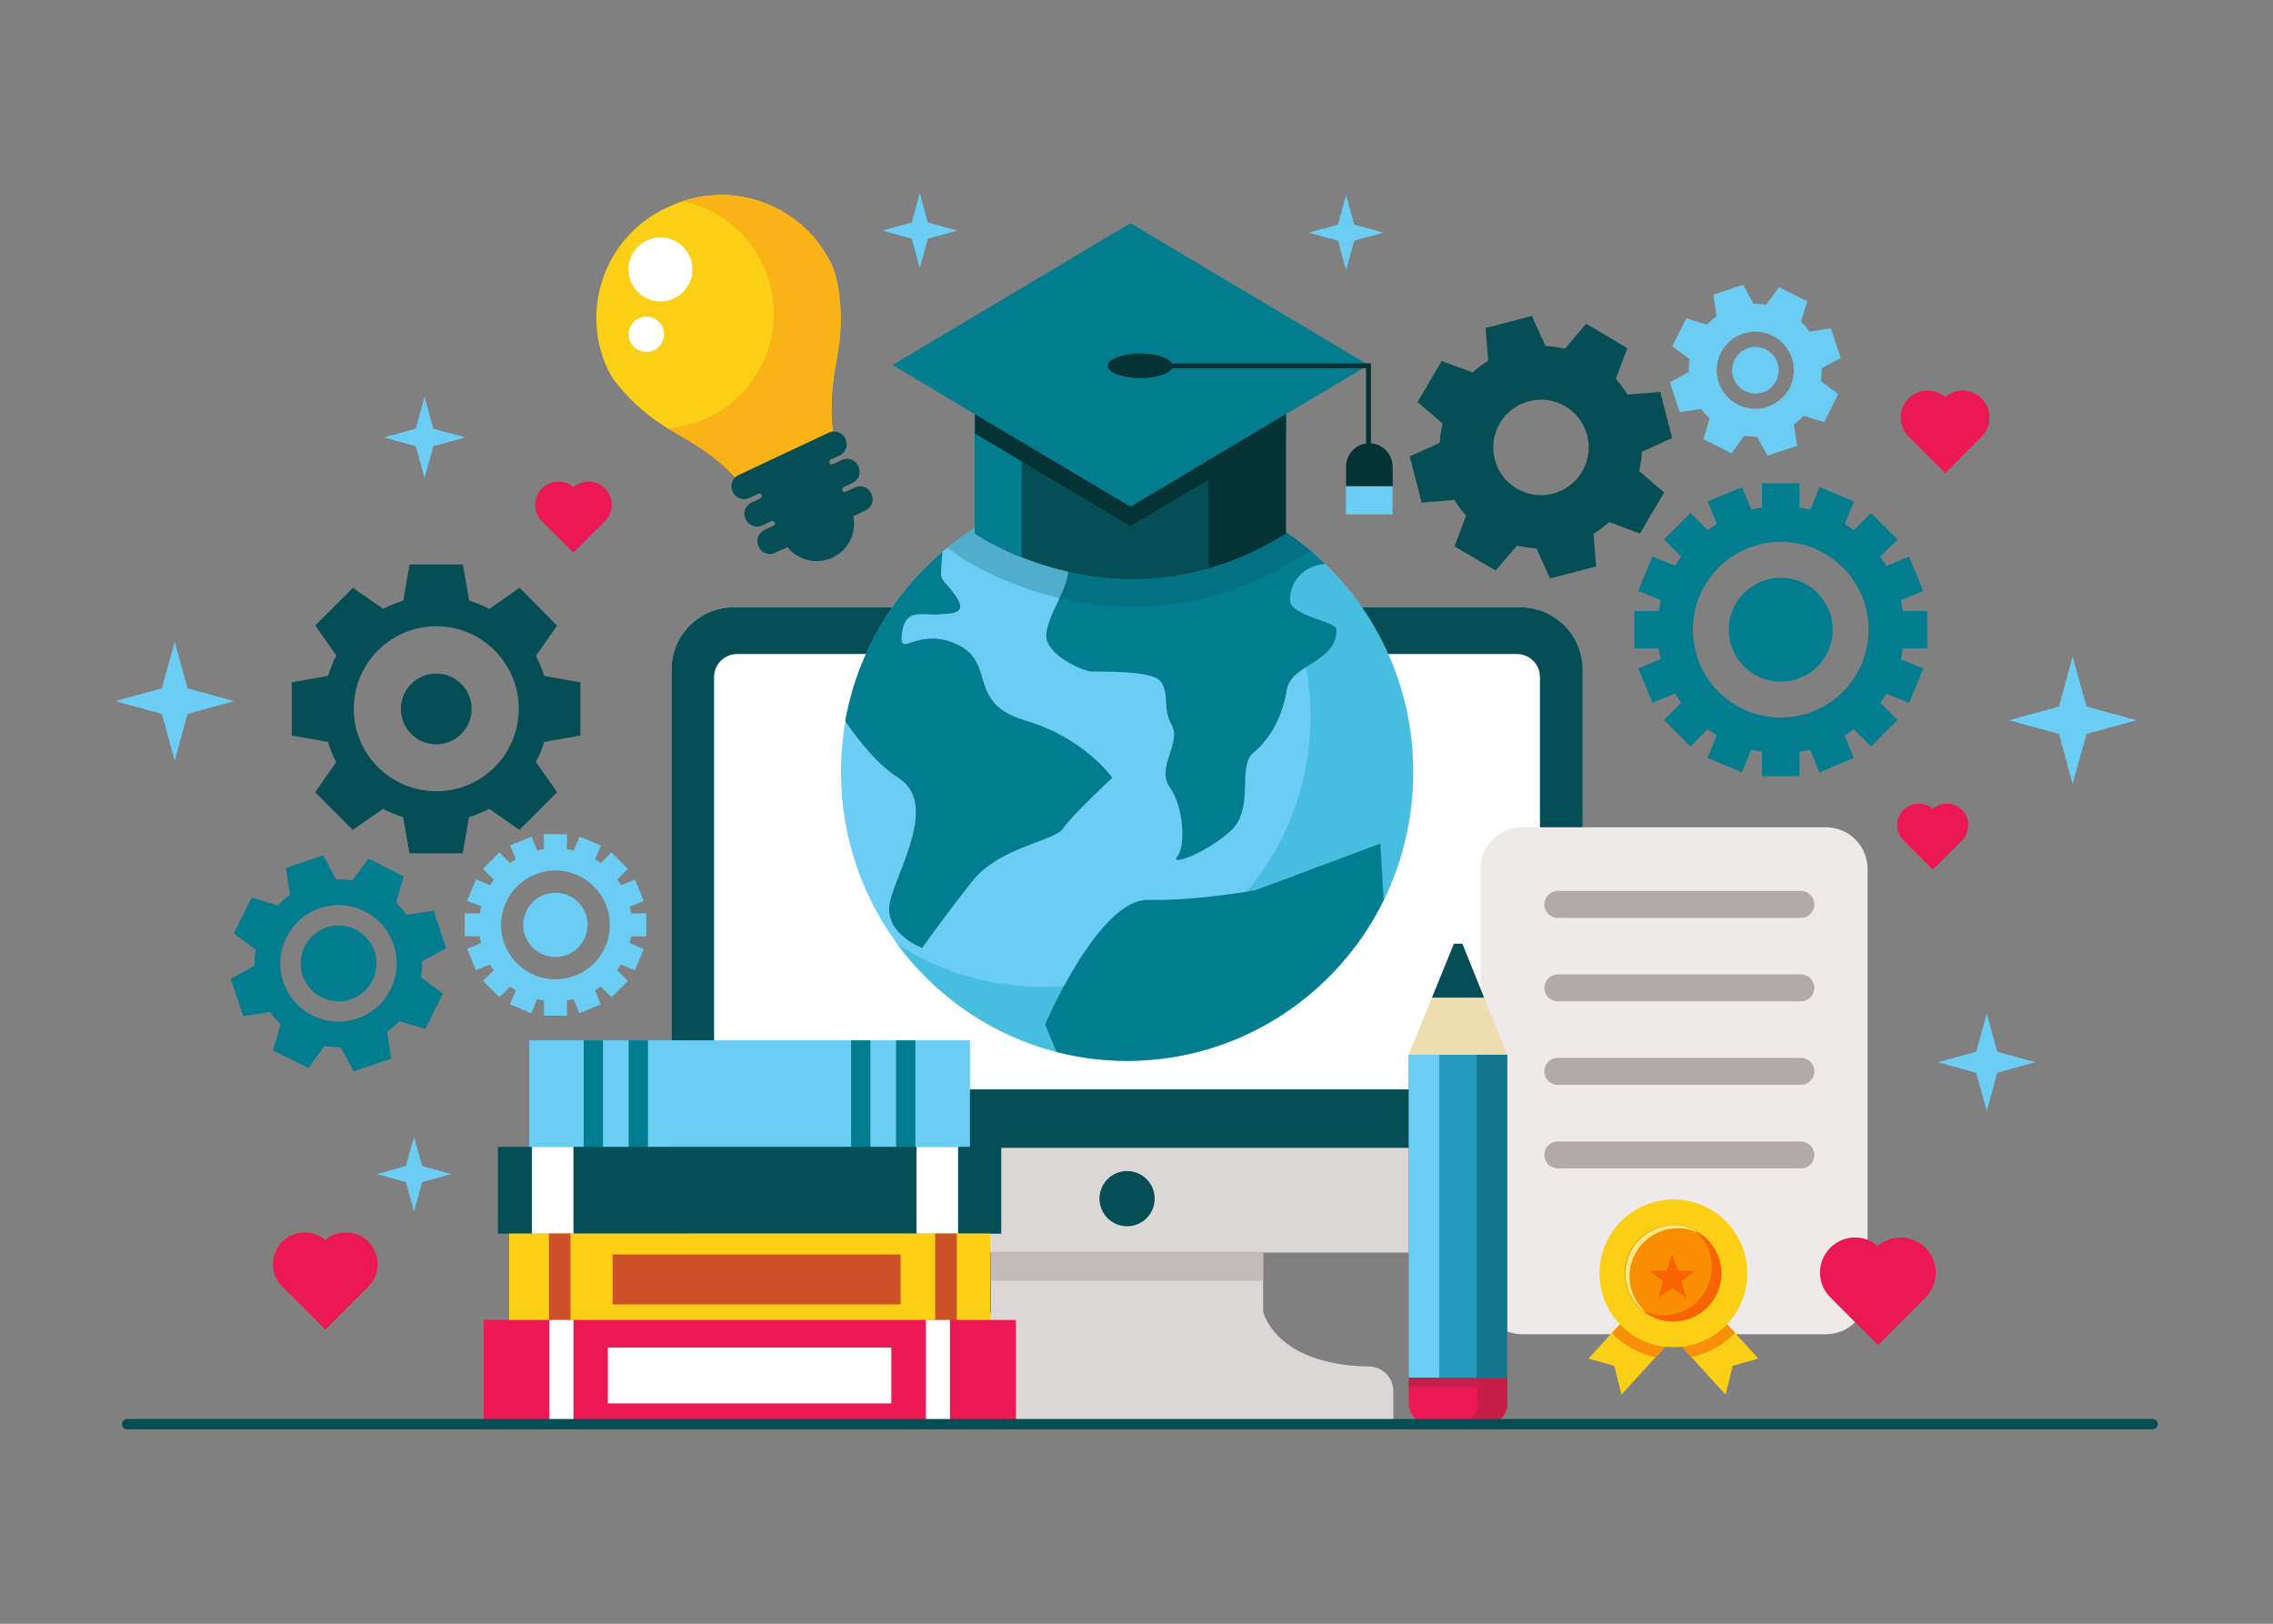 <?xml version="1.0" encoding="utf-8"?>
<!-- Generator: Adobe Illustrator 22.1.0, SVG Export Plug-In . SVG Version: 6.00 Build 0)  -->
<svg version="1.1" xmlns="http://www.w3.org/2000/svg" xmlns:xlink="http://www.w3.org/1999/xlink" x="0px" y="0px"
	 viewBox="0 0 1400 1000" style="enable-background:new 0 0 1400 1000;" xml:space="preserve">
<rect x="0" y="0" width="1400" height="1000" fill="#808080" stroke="none"/>
<style type="text/css">
	.st0{fill:#F4F4F4;}
	.st1{fill:#064E56;}
	.st2{fill:#DBD7D7;}
	.st3{fill:#FFFFFF;}
	.st4{fill:#C3BABC;}
	.st5{fill:#6CCDF4;}
	.st6{opacity:0.34;fill:#00A0BA;}
	.st7{fill:#027D90;}
	.st8{opacity:0.25;fill:#064E56;}
	.st9{fill:#043335;}
	.st10{fill:none;stroke:#043335;stroke-width:3;stroke-miterlimit:10;}
	.st11{fill:#FACF15;}
	.st12{fill:#CD5127;}
	.st13{fill:#EC1854;}
	.st14{fill:#F9B316;}
	.st15{fill:#EFEAEA;}
	.st16{fill:#B2AAAA;}
	.st17{opacity:0.59;fill:#F76400;}
	.st18{fill:#F98E00;}
	.st19{fill:#FFE783;}
	.st20{fill:#F76400;}
	.st21{fill:#2499BC;}
	.st22{fill:#14778E;}
	.st23{fill:#EEDDAE;}
	.st24{fill:#C51F47;}
</style>
<g id="OBJECTS">
	<rect class="st0" width="1400" height="1000" fill-opacity="0"/>
</g>
<g id="BACKGROUND">
	<line class="st1" x1="1230.5" y1="-435" x2="820.5" y2="-435"/>
	<g>
		<path class="st2" d="M936.3,374H452c-21.2,0-38.4,17.2-38.4,38.4V733c0,21.2,17.2,38.4,38.4,38.4h484.3
			c21.2,0,38.4-17.2,38.4-38.4V412.4C974.8,391.2,957.6,374,936.3,374z"/>
		<path class="st1" d="M974.8,706.9V412.4c0-21.2-17.2-38.4-38.4-38.4H452c-21.2,0-38.4,17.2-38.4,38.4v294.5H974.8z"/>
		<path class="st3" d="M439.8,656.7V417c0-7.8,6.3-14.2,14.2-14.2h480.3c7.8,0,14.2,6.3,14.2,14.2v239.7c0,7.8-6.3,14.2-14.2,14.2
			H454C446.2,670.9,439.8,664.6,439.8,656.7z"/>
		<path class="st2" d="M778,807.7L778,807.7l0-36.8H610.3v36.8c0,0-6.9,32.9-65.4,33.9c-8.2,0.1-14.8,6.9-14.8,15.1v21.4h142h44.1
			h142v-21.4c0-8.2-6.6-15-14.8-15.1C784.9,840.6,778,807.7,778,807.7z"/>
		<rect x="610.3" y="770.9" class="st4" width="167.7" height="17.9"/>
		<circle class="st1" cx="694.2" cy="738.2" r="17"/>
		<g>
			<g>
				<path class="st5" d="M870.5,475.6c0,28.3-6.6,55.1-18.2,78.8v0c-28.8,58.6-88.8,98.9-158,98.9c-15,0-29.6-1.9-43.5-5.5
					c-76.3-19.5-132.8-89.3-132.8-172.3c0-10.8,0.9-21.3,2.8-31.6c7.4-41.6,29.2-78.2,59.9-104.3c19.7-16.8,43.2-29.3,68.9-36
					c14.3-3.8,29.3-5.8,44.7-5.8c47.3,0,90.3,18.8,121.9,49.4C849.6,379.6,870.5,425.1,870.5,475.6z"/>
				<path class="st6" d="M816.1,347.2c-22.7-22-51.3-37.8-83.1-45.1c8.3,5.5,16.1,11.8,23.3,18.8c31.4,30.3,50.9,73,50.9,120.3
					c0,26.5-6.2,51.6-17.1,73.9v0c-27,54.9-83.2,92.7-148.1,92.7c-14.1,0-27.7-1.8-40.8-5.1c-17.7-4.5-34.2-11.9-49-21.6
					c23.8,32.5,58.4,56.6,98.4,66.9c13.9,3.6,28.5,5.5,43.5,5.5c69.3,0,129.2-40.3,158-98.9v0c11.7-23.8,18.2-50.5,18.2-78.8
					C870.5,425.1,849.6,379.6,816.1,347.2z"/>
				<path class="st7" d="M792.6,424.8c-2.6,16-9.9,30-20.5,38.7s1.3,34.7-14.6,48.7c-15.9,14-37.7,21.3-32.4,15.3
					c5.3-6,4-30.7-4.6-42.7c-8.6-12,7.3-27.4,1.3-38c-6-10.7-1.3-18.7-6.6-26.7c-5.3-8-39.7-6-44.3-6.7c-4.6-0.7-26.5-10-26.5-22
					c0-12,15.9-32,13.2-42.7c-2.6-10.7,29.3-9.1,40.6-1.1c11.2,8,20.8,11.5,28.8,0.8c7.9-10.7,8.7,8.3,26.6-1.7
					c17.9-10-11.2-25.4-23.8-25.4c-12.6,0,5.3,16-9.3,18.7c-14.6,2.7-25.1-5.3-16.5-22c8.6-16.7-45.7,2.7-61.5,0
					c-6.4-1.1-1.8-7.1,7.1-14.4c14.3-3.8,29.3-5.8,44.7-5.8c47.3,0,90.3,18.8,121.9,49.4l-3.7,0.7c-9.1,1.8-16.3,8.9-17.7,18.1
					c-0.2,1.4-0.3,2.7-0.2,4c0.7,9.3,28.2,12.9,28.5,17.3C824.1,407.9,795.2,408.8,792.6,424.8z"/>
				<path class="st7" d="M685.1,479c0,0-25.8,24-30.4,31.4c-4.6,7.3-39,11.3-55.6,32c-16.5,20.7-31.1,41.4-31.1,41.4
					s-23.8-8.7-19.9-28c4-19.3,30.4-60.7,5.3-76.7c-12.7-8.1-24.3-22.6-32.8-35c7.4-41.6,29.2-78.2,59.9-104.3
					c-1.2,16.5-2.2,14.8,3.4,21.2c15.1,17.2,4.5,16.7-6,17.4c-10.6,0.7-20.4-4.1-22.4,11.9c-2,16,9.4-4.8,33.9,6.5
					c24.5,11.3,5.6,36.2,42,46.9C667.9,454.3,685.1,479,685.1,479z"/>
				<path class="st7" d="M852.2,554.4L852.2,554.4c-28.8,58.6-88.8,98.9-158,98.9c-15,0-29.6-1.9-43.5-5.5l-7-16.9
					c0,0,33.1-77.4,63.5-76.7c30.4,0.7,66.2-6,66.2-6l76.8-28.7L852.2,554.4z"/>
			</g>
			<g>
				<g>
					<path class="st8" d="M807.2,339.2l-6.2,3.8c-32.5,20.3-67.3,30.6-103.5,30.6c0,0,0,0,0,0c-61.4,0-104.9-29.8-106.7-31l-7.3-5.1
						v-0.2c5.4-4.4,11.1-8.5,17.1-12.3v3.6c0,0,90.6,63,191.5,0v-0.9C797.3,331.3,802.4,335.1,807.2,339.2z"/>
					<path class="st1" d="M600.5,228.1v100.5c0,0,90.6,63,191.5,0V228.1H600.5z"/>
					<path class="st7" d="M629.2,228.1h-28.7v100.5c0,0,10.6,7.4,28.7,14.6V228.1z"/>
					<path class="st9" d="M744.5,228.1V350c15.3-4.4,31.3-11.3,47.5-21.4V228.1H744.5z"/>
					<polygon class="st7" points="696.3,312.1 842.9,224.8 696.3,137.5 696.3,137.4 696.3,137.4 696.2,137.4 696.2,137.5 
						549.7,224.8 696.2,312.1 696.2,312.2 696.3,312.1 696.3,312.2 					"/>
					<polygon class="st9" points="792,255.1 792,267 696.3,324 696.3,324 696.3,324 696.2,324 696.2,324 600.5,267 600.5,255.1 
						696.2,312.1 696.2,312.2 696.3,312.1 696.3,312.2 696.3,312.1 					"/>
				</g>
				<polyline class="st10" points="700.7,225.3 842.9,225.3 842.9,295.7 				"/>
				<path class="st9" d="M722.3,225.3c0-4.2-9-7.6-20-7.6s-20,3.4-20,7.6c0,4.2,9,7.6,20,7.6S722.3,229.5,722.3,225.3z"/>
				<g>
					<path class="st9" d="M857.7,287.3c0-7.9-6.4-14.3-14.3-14.3s-14.3,6.4-14.3,14.3v12.2h28.7V287.3z"/>
					<rect x="829" y="299.5" class="st5" width="28.7" height="17.3"/>
				</g>
			</g>
		</g>
		<g>
			<g>
				<g>
					<rect x="326" y="640.7" class="st5" width="271.4" height="66"/>
				</g>
				<g>
					<g>
						<rect x="524.2" y="640.7" class="st7" width="11.9" height="66"/>
					</g>
					<g>
						<rect x="551.9" y="640.7" class="st7" width="11.9" height="66"/>
					</g>
					<g>
						<rect x="359.5" y="640.7" class="st7" width="11.9" height="66"/>
					</g>
					<g>
						<rect x="387.2" y="640.7" class="st7" width="11.9" height="66"/>
					</g>
				</g>
			</g>
			<g>
				<g>
					<rect x="306.7" y="706.3" class="st1" width="310" height="53.5"/>
				</g>
				<g>
					<rect x="564.5" y="706.3" class="st3" width="25.6" height="53.5"/>
				</g>
				<g>
					<rect x="327.6" y="706.3" class="st3" width="25.6" height="53.5"/>
				</g>
			</g>
			<g>
				<g>
					<rect x="313.6" y="759.7" class="st11" width="296.2" height="53.5"/>
				</g>
				<g>
					<rect x="377.3" y="772.6" class="st12" width="177.4" height="30.7"/>
				</g>
				<g>
					<rect x="576" y="759.7" class="st12" width="13.3" height="53.5"/>
				</g>
				<g>
					<rect x="338.1" y="759.7" class="st12" width="13.3" height="53.5"/>
				</g>
			</g>
			<g>
				<g>
					<g>
						<rect x="297.9" y="812.9" class="st13" width="327.8" height="64.6"/>
					</g>
				</g>
				<g>
					<g>
						<rect x="374.4" y="829.9" class="st3" width="174.6" height="34.4"/>
					</g>
				</g>
				<g>
					<g>
						<g>
							<rect x="570.3" y="812.9" class="st3" width="14.8" height="64.6"/>
						</g>
					</g>
					<g>
						<g>
							<rect x="338.4" y="812.9" class="st3" width="14.8" height="64.6"/>
						</g>
					</g>
				</g>
			</g>
		</g>
		<g>
			<path class="st1" d="M1029.9,269.8l-7.3-28.4l-20.2,1.6c-2.1-3.5-4.5-6.7-7.2-9.6l7.1-19L977,199.4l-13.2,15.4
				c-3.9-0.9-7.9-1.5-11.9-1.7l-8.4-18.5L915,202l1.6,20.2c-3.5,2.1-6.7,4.5-9.6,7.2l-19-7.1l-14.9,25.3l15.4,13.2
				c-0.9,3.9-1.5,7.9-1.7,11.9l-18.5,8.4l7.3,28.4l20.2-1.6c2.1,3.5,4.5,6.7,7.2,9.6l-7.1,19l25.3,14.9l13.2-15.4
				c3.9,0.9,7.9,1.5,11.9,1.7l8.4,18.5l28.4-7.3l-1.6-20.2c3.5-2.1,6.7-4.5,9.6-7.2l19,7.1l14.9-25.3l-15.4-13.2
				c0.9-3.9,1.5-7.9,1.7-11.9L1029.9,269.8z M956.5,304c-15.7,4.1-31.8-5.4-35.8-21.1c-4.1-15.7,5.4-31.8,21.1-35.8
				c15.7-4.1,31.8,5.4,35.8,21.1C981.7,283.9,972.2,299.9,956.5,304z"/>
			<path class="st5" d="M1133.8,220.5l-6.1-18.3l-13.2,2c-1.5-2.2-3.3-4.2-5.2-5.9l3.8-12.8l-17.3-8.6l-7.9,10.7
				c-2.6-0.4-5.2-0.6-7.9-0.5l-6.4-11.7l-18.3,6.1l2,13.2c-2.2,1.5-4.2,3.3-5.9,5.2l-12.8-3.8l-8.6,17.2l10.7,7.9
				c-0.4,2.6-0.6,5.2-0.5,7.9l-11.7,6.4l6.1,18.3l13.2-2c1.5,2.2,3.3,4.2,5.2,5.9l-3.8,12.8l17.2,8.6l7.9-10.7
				c2.6,0.4,5.2,0.6,7.9,0.5l6.4,11.7l18.3-6.1l-2-13.2c2.2-1.5,4.2-3.3,5.9-5.2l12.8,3.8l8.6-17.3l-10.7-7.9
				c0.4-2.6,0.6-5.2,0.5-7.9L1133.8,220.5z M1088.7,250.5c-12.4,4.2-25.9-2.5-30.1-14.9c-4.2-12.4,2.5-25.9,14.9-30.1
				c12.4-4.2,25.9,2.5,30.1,14.9C1107.9,232.9,1101.2,246.3,1088.7,250.5z M1085.8,241.6c-7.5,2.5-15.6-1.5-18.2-9
				c-2.5-7.5,1.5-15.6,9-18.2c7.5-2.5,15.6,1.5,18.2,9S1093.3,239.1,1085.8,241.6z"/>
			<g>
				<path class="st7" d="M1187,399.3v-23h-15c-0.3-2.2-0.8-4.5-1.3-6.6l13.9-5.7l-8.8-21.2l-13.9,5.7c-1.2-2-2.5-3.9-3.8-5.7
					l10.6-10.6l-16.3-16.3l-10.6,10.6c-1.8-1.3-3.7-2.6-5.6-3.8l5.7-13.9l-21.2-8.8l-5.7,13.9c-2.2-0.5-4.5-1-6.7-1.3v-15h-23v15
					c-2.2,0.3-4.5,0.8-6.6,1.3l-5.7-13.9l-21.2,8.8l5.7,13.9c-2,1.2-3.9,2.5-5.7,3.8l-10.6-10.6l-16.3,16.3l10.6,10.6
					c-1.3,1.8-2.6,3.7-3.8,5.6l-13.9-5.7l-8.8,21.2l13.9,5.7c-0.5,2.2-1,4.5-1.3,6.7h-15v23h15c0.3,2.2,0.8,4.5,1.3,6.6l-13.9,5.7
					l8.8,21.2l13.9-5.7c1.2,2,2.5,3.9,3.8,5.7l-10.6,10.6l16.3,16.3l10.6-10.6c1.8,1.3,3.7,2.6,5.6,3.8l-5.7,13.9l21.2,8.8l5.7-13.9
					c2.2,0.5,4.5,1,6.7,1.3v15h23v-15c2.2-0.3,4.5-0.8,6.6-1.3l5.7,13.9l21.2-8.8l-5.7-13.9c2-1.2,3.9-2.5,5.7-3.8l10.6,10.6
					l16.3-16.3l-10.6-10.6c1.3-1.8,2.6-3.7,3.8-5.6l13.9,5.7l8.8-21.2l-13.9-5.7c0.5-2.2,1-4.5,1.3-6.7H1187z M1096.8,441.9
					c-29.9,0-54.1-24.2-54.1-54.1s24.2-54.1,54.1-54.1c29.9,0,54.1,24.2,54.1,54.1S1126.7,441.9,1096.8,441.9z"/>
				<circle class="st7" cx="1096.8" cy="387.8" r="32"/>
			</g>
		</g>
		<g>
			<g>
				<path class="st5" d="M398,576.7v-14.2h-9.3c-0.2-1.4-0.5-2.8-0.8-4.1l8.6-3.5l-5.4-13.2l-8.6,3.5c-0.7-1.2-1.5-2.4-2.4-3.5
					l6.6-6.6L376.6,525l-6.6,6.6c-1.1-0.8-2.3-1.6-3.5-2.3l3.6-8.6l-13.1-5.5l-3.6,8.6c-1.4-0.3-2.8-0.6-4.2-0.8v-9.3H335v9.3
					c-1.4,0.2-2.8,0.5-4.1,0.8l-3.5-8.6l-13.2,5.4l3.5,8.6c-1.2,0.7-2.4,1.5-3.5,2.4l-6.6-6.6l-10.1,10.1l6.6,6.6
					c-0.8,1.1-1.6,2.3-2.3,3.5l-8.6-3.6l-5.5,13.1l8.6,3.6c-0.3,1.4-0.6,2.8-0.8,4.2h-9.3v14.2h9.3c0.2,1.4,0.5,2.8,0.8,4.1
					l-8.6,3.5l5.4,13.2l8.6-3.5c0.7,1.2,1.5,2.4,2.4,3.5l-6.6,6.6l10.1,10.1l6.6-6.6c1.1,0.8,2.3,1.6,3.5,2.3l-3.6,8.6l13.1,5.5
					l3.6-8.6c1.4,0.3,2.8,0.6,4.2,0.8v9.3h14.2v-9.3c1.4-0.2,2.8-0.5,4.1-0.8l3.5,8.6l13.2-5.4l-3.5-8.6c1.2-0.7,2.4-1.5,3.5-2.4
					l6.6,6.6l10.1-10.1l-6.6-6.6c0.8-1.1,1.6-2.3,2.3-3.5l8.6,3.6l5.5-13.1l-8.6-3.6c0.3-1.4,0.6-2.8,0.8-4.2H398z M342.1,603.1
					c-18.5,0-33.5-15-33.5-33.5c0-18.5,15-33.5,33.5-33.5c18.5,0,33.5,15,33.5,33.5C375.7,588.1,360.7,603.1,342.1,603.1z"/>
				<circle class="st5" cx="342.1" cy="569.6" r="19.8"/>
			</g>
			<g>
				<path class="st1" d="M179.7,420.2v32.8l22.3,3.9c1.3,4.3,3,8.5,5.1,12.4l-13,18.6l23.2,23.2l18.6-13c3.9,2.1,8.1,3.8,12.4,5.1
					l3.9,22.3h32.8l3.9-22.3c4.3-1.3,8.5-3,12.4-5.1l18.6,13l23.2-23.2l-13-18.6c2.1-3.9,3.8-8.1,5.1-12.4l22.3-3.9v-32.8l-22.3-3.9
					c-1.3-4.3-3.1-8.5-5.1-12.4l13-18.6L320,362l-18.6,13c-3.9-2.1-8.1-3.8-12.4-5.1l-3.9-22.3h-32.8l-3.9,22.3
					c-4.3,1.3-8.5,3-12.4,5.1l-18.6-13l-23.2,23.2l13,18.6c-2.1,3.9-3.8,8.1-5.1,12.4L179.7,420.2z M268.7,385.7
					c28.1,0,50.8,22.7,50.8,50.8c0,28.1-22.7,50.8-50.8,50.8c-28,0-50.8-22.7-50.8-50.8C217.9,408.5,240.6,385.7,268.7,385.7z
					 M268.7,414.8c12,0,21.8,9.7,21.8,21.8c0,12-9.7,21.8-21.8,21.8c-12,0-21.8-9.7-21.8-21.8C246.9,424.5,256.7,414.8,268.7,414.8z
					"/>
			</g>
			<path class="st7" d="M142.1,602.8l7.7,23l16.6-2.5c1.9,2.7,4.1,5.2,6.5,7.5l-4.8,16.1l21.8,10.8l10-13.5c3.3,0.5,6.6,0.8,9.9,0.7
				l8.1,14.8l23-7.7l-2.5-16.6c2.7-2,5.2-4.1,7.5-6.5l16.1,4.8l10.8-21.8l-13.5-10c0.5-3.3,0.8-6.6,0.7-9.9l14.8-8.1l-7.7-23
				l-16.6,2.5c-2-2.7-4.2-5.2-6.6-7.5l4.8-16.1L227,528.8l-10,13.5c-3.3-0.5-6.6-0.8-9.9-0.7l-8-14.8l-23,7.7l2.5,16.6
				c-2.7,1.9-5.2,4.1-7.5,6.5l-16.1-4.8L144,574.8l13.5,10c-0.5,3.3-0.8,6.6-0.7,9.9L142.1,602.8z M197.1,559.3
				c18.8-6.3,39.1,3.8,45.4,22.6c6.3,18.8-3.8,39.1-22.6,45.4c-18.8,6.3-39.1-3.8-45.4-22.6C168.2,586,178.3,565.6,197.1,559.3z
				 M201.1,571.2c12.2-4.1,25.4,2.5,29.6,14.7c4.1,12.2-2.5,25.4-14.7,29.6c-12.2,4.1-25.4-2.5-29.6-14.7
				C182.3,588.5,188.9,575.3,201.1,571.2z"/>
		</g>
		<g>
			<path class="st11" d="M411.5,127.6C411.5,127.6,411.4,127.6,411.5,127.6l0,0.2l-0.1-0.2c0,0-0.1,0-0.1,0
				c-38.1,17.2-54.6,62.3-36.9,100c2.2,4.6,6,9.6,10.3,14.3c9.1,10.1,19.9,18.4,31.8,24.9c12.4,6.8,32.1,19.3,41.8,34.1l28.3-13.3
				l0-0.1l0.1,0.1l28.3-13.3c-5.2-17-2.2-40.1,0.5-54c2.6-13.3,3.1-26.9,1.2-40.4c-0.9-6.3-2.3-12.4-4.5-17
				C494.3,125.4,449.1,109.3,411.5,127.6z"/>
			<path class="st14" d="M420.6,123.9c20.9,4.5,39.5,18.3,49.3,39.2c16.6,35.4,1.4,77.6-34,94.2c-8,3.8-16.3,5.9-24.7,6.5
				c1.7,1.1,3.5,2.1,5.2,3.1c12.4,6.8,32.1,19.3,41.8,34.1l28.3-13.3l0-0.1l0.1,0.1l28.3-13.3c-5.2-17-2.2-40.1,0.5-54
				c2.6-13.3,3.1-26.9,1.2-40.4c-0.9-6.3-2.3-12.4-4.5-17C495.7,128.4,456.1,112,420.6,123.9z"/>
			<path class="st1" d="M517.2,280.5c3.7-1.8,5.4-6.2,3.6-10l-0.2-0.5c-1.8-3.7-6.2-5.4-10-3.6l-55.8,26.2c-3.7,1.8-5.4,6.2-3.6,10
				l0.2,0.5c1.8,3.7,6.2,5.4,10,3.6l5.6-2.6c0.8-0.4,1.7,0,2.1,0.7l0,0c0.4,0.8,0,1.7-0.7,2.1l-5.6,2.6c-3.7,1.8-5.4,6.2-3.6,10
				l0.2,0.5c1.8,3.7,6.2,5.4,10,3.6l5.6-2.6c0.8-0.4,1.7,0,2.1,0.7l0,0c0.4,0.8,0,1.7-0.7,2.1l-5.6,2.6c-3.7,1.8-5.4,6.2-3.6,10
				l0.2,0.5c1.8,3.7,6.2,5.4,10,3.6l7.6-3.6c6.5,8.1,18,11.1,27.8,6.5c9.9-4.6,14.9-15.3,12.8-25.5l7.6-3.6c3.7-1.8,5.4-6.2,3.6-10
				l-0.2-0.5c-1.8-3.7-6.2-5.4-10-3.6l-5.6,2.6c-0.8,0.4-1.7,0-2.1-0.7l0,0c-0.4-0.8,0-1.7,0.7-2.1l5.6-2.6c3.7-1.8,5.4-6.2,3.6-10
				l-0.2-0.5c-1.8-3.7-6.2-5.4-10-3.6l-5.6,2.6c-0.8,0.4-1.7,0-2.1-0.7l0-0.1c-0.4-0.8,0-1.7,0.7-2.1L517.2,280.5z"/>
			<g>
				
					<ellipse transform="matrix(0.794 -0.608 0.608 0.794 -16.875 281.656)" class="st3" cx="406.7" cy="165.7" rx="19.7" ry="19.7"/>
				
					<ellipse transform="matrix(0.98 -0.202 0.202 0.98 -33.333 84.425)" class="st3" cx="397.8" cy="205.9" rx="10.9" ry="10.9"/>
			</g>
		</g>
		<path class="st13" d="M376.8,310.9c0,4-1.7,7.6-4.3,10.2l-19.3,19.3l-1.1-1.1l-18.2-18.2c-2.7-2.6-4.3-6.2-4.3-10.2
			c0-7.9,6.4-14.3,14.3-14.3c3.5,0,6.8,1.3,9.3,3.4c2.5-2.1,5.7-3.4,9.3-3.4C370.4,296.6,376.8,303,376.8,310.9z"/>
		<path class="st13" d="M232.6,778.5c0,5.5-2.3,10.4-5.9,14l-26.3,26.3l-1.5-1.5L174,792.5c-3.6-3.5-5.9-8.5-5.9-14
			c0-10.8,8.8-19.5,19.5-19.5c4.8,0,9.3,1.8,12.7,4.7c3.4-2.9,7.8-4.7,12.7-4.7C223.8,758.9,232.6,767.7,232.6,778.5z"/>
		<path class="st13" d="M1212.3,508.2c0,3.7-1.5,7.1-4,9.5l-17.9,17.9l-1-1l-16.9-16.9c-2.5-2.4-4-5.8-4-9.5
			c0-7.3,5.9-13.3,13.3-13.3c3.3,0,6.3,1.2,8.6,3.2c2.3-2,5.3-3.2,8.6-3.2C1206.4,495,1212.3,500.9,1212.3,508.2z"/>
		<path class="st13" d="M1225.4,257.1c0,4.7-1.9,8.9-5,11.9l-22.3,22.4l-1.3-1.3l-21.1-21.1c-3.1-3-5-7.2-5-11.9
			c0-9.2,7.4-16.6,16.6-16.6c4.1,0,7.9,1.5,10.8,4c2.9-2.5,6.7-4,10.8-4C1218,240.5,1225.4,248,1225.4,257.1z"/>
		<polygon class="st5" points="261.5,244.3 266.9,264 286.5,269.4 266.9,274.8 261.5,294.5 256.1,274.8 236.4,269.4 256.1,264 		"/>
		<polygon class="st5" points="107.6,395.2 115.5,423.9 144.2,431.8 115.5,439.7 107.6,468.4 99.7,439.7 71,431.8 99.7,423.9 		"/>
		<polygon class="st5" points="255,700.1 260,718.1 278,723.1 260,728 255,746.1 250,728 232,723.1 250,718.1 		"/>
		<polygon class="st5" points="1223.7,624.1 1230.1,647.7 1253.7,654.2 1230.1,660.7 1223.7,684.2 1217.2,660.7 1193.6,654.2 
			1217.2,647.7 		"/>
		<polygon class="st5" points="829.1,120.2 834.1,138.3 852.2,143.3 834.1,148.2 829.1,166.3 824.1,148.2 806,143.3 824.1,138.3 		
			"/>
		<polygon class="st5" points="566.5,118.9 571.5,137 589.6,142 571.5,147 566.5,165.1 561.6,147 543.5,142 561.6,137 		"/>
		<polygon class="st5" points="1276.6,404.3 1285.1,435.1 1315.9,443.6 1285.1,452 1276.6,482.8 1268.2,452 1237.4,443.6 
			1268.2,435.1 		"/>
		<g>
			<path class="st15" d="M1124.6,509.5h-187c-14.2,0-25.7,11.5-25.7,25.7V796c0,14.2,11.5,25.7,25.7,25.7h187
				c14.2,0,25.7-11.5,25.7-25.7V535.2C1150.3,521,1138.8,509.5,1124.6,509.5z"/>
			<g>
				<path class="st16" d="M1109.2,548.7H959.5c-4.6,0-8.3,3.7-8.3,8.3l0,0c0,4.6,3.7,8.3,8.3,8.3h149.7c4.6,0,8.3-3.7,8.3-8.3l0,0
					C1117.5,552.4,1113.8,548.7,1109.2,548.7z"/>
				<path class="st16" d="M1109.2,600.1H959.5c-4.6,0-8.3,3.7-8.3,8.3l0,0c0,4.6,3.7,8.3,8.3,8.3h149.7c4.6,0,8.3-3.7,8.3-8.3l0,0
					C1117.5,603.8,1113.8,600.1,1109.2,600.1z"/>
				<path class="st16" d="M1109.2,651.5H959.5c-4.6,0-8.3,3.7-8.3,8.3l0,0c0,4.6,3.7,8.3,8.3,8.3h149.7c4.6,0,8.3-3.7,8.3-8.3l0,0
					C1117.5,655.3,1113.8,651.5,1109.2,651.5z"/>
				<path class="st16" d="M1109.2,703H959.5c-4.6,0-8.3,3.7-8.3,8.3l0,0c0,4.6,3.7,8.3,8.3,8.3h149.7c4.6,0,8.3-3.7,8.3-8.3l0,0
					C1117.5,706.7,1113.8,703,1109.2,703z"/>
			</g>
			<g>
				<g>
					<polygon class="st11" points="998.7,858.9 994.3,841.2 978.4,836.7 1012.7,799 1033,821.2 					"/>
					<polygon class="st11" points="1062.8,858.9 1067.2,841.2 1083,836.7 1048.7,799 1028.5,821.2 					"/>
				</g>
				<g>
					<path class="st11" d="M1028.5,821.3l2.2,2.5l-11,12.1c-10.4-2.2-19.8-7.5-26.9-14.9l19.9-21.9l18,19.8L1028.5,821.3z"/>
					<path class="st11" d="M1068.6,820.9c-7.2,7.4-16.5,12.7-26.9,14.9l-11-12.1l2.2-2.5l-2.2-2.5l18-19.8L1068.6,820.9z"/>
				</g>
				<path class="st17" d="M1028.5,821.3l2.2,2.5l-11,12.1c-10.4-2.2-19.8-7.5-26.9-14.9l19.9-21.9l18,19.8L1028.5,821.3z"/>
				<path class="st17" d="M1068.6,820.9c-7.2,7.4-16.5,12.7-26.9,14.9l-11-12.1l2.2-2.5l-2.2-2.5l18-19.8L1068.6,820.9z"/>
				<g>
					<g>
						<circle class="st11" cx="1030.7" cy="784.2" r="45.5"/>
						
							<ellipse transform="matrix(0.978 -0.207 0.207 0.978 -140.15 230.635)" class="st18" cx="1030.7" cy="784.2" rx="29.6" ry="29.6"/>
						<path class="st19" d="M1003.7,786c0-16.3,13.3-29.6,29.6-29.6c5.5,0,10.7,1.5,15.1,4.2c-4.9-3.7-11.1-5.9-17.7-5.9
							c-16.3,0-29.6,13.3-29.6,29.6c0,10.8,5.8,20.3,14.5,25.4C1008.4,804.3,1003.7,795.7,1003.7,786z"/>
						<path class="st20" d="M1043.6,757.6c6.5,5.4,10.7,13.6,10.7,22.8c0,16.3-13.3,29.6-29.6,29.6c-4.6,0-9-1.1-12.9-2.9
							c5.1,4.2,11.7,6.8,18.9,6.8c16.3,0,29.6-13.3,29.6-29.6C1060.3,772.5,1053.5,762.4,1043.6,757.6z"/>
					</g>
					<polygon class="st20" points="1030,772.7 1033.5,782.5 1043.8,782.8 1035.6,789.2 1038.5,799.1 1030,793.3 1021.4,799.1 
						1024.3,789.2 1016.1,782.8 1026.5,782.5 					"/>
				</g>
			</g>
		</g>
		<g>
			<rect x="867.7" y="649.5" class="st21" width="60.6" height="199"/>
			<rect x="867.7" y="649.5" class="st5" width="18.8" height="199"/>
			<rect x="909.5" y="649.5" class="st22" width="18.8" height="199"/>
			<polygon class="st23" points="928.4,649.5 867.7,649.5 895.5,581.2 900.7,581.2 			"/>
			<polygon class="st1" points="914.1,614.4 900.7,581.2 895.5,581.2 882,614.4 			"/>
			<path class="st13" d="M916.6,876.6h-37c-6.5,0-11.8-5.3-11.8-11.8v-16.3h60.6v16.3C928.4,871.3,923.1,876.6,916.6,876.6z"/>
			<path class="st24" d="M909.9,848.5h-42.2v5.8h42.2v10.5c0,6.5-5.3,11.8-11.8,11.8h18.5c6.5,0,11.8-5.3,11.8-11.8v-10.5v-5.8
				H909.9z"/>
		</g>
		<path class="st1" d="M1325.8,873.9H78.3c-1.8,0-3.2,1.4-3.2,3.2l0,0c0,1.8,1.4,3.2,3.2,3.2h1247.5c1.8,0,3.2-1.4,3.2-3.2l0,0
			C1329,875.3,1327.6,873.9,1325.8,873.9z"/>
		<path class="st13" d="M1192.3,783.8c0,6.1-2.5,11.5-6.5,15.5l-29.1,29.1l-1.7-1.7l-27.5-27.5c-4-3.9-6.5-9.4-6.5-15.5
			c0-11.9,9.7-21.6,21.6-21.6c5.4,0,10.3,2,14,5.2c3.8-3.2,8.7-5.2,14-5.2C1182.6,762.2,1192.3,771.8,1192.3,783.8z"/>
	</g>
</g>
</svg>
